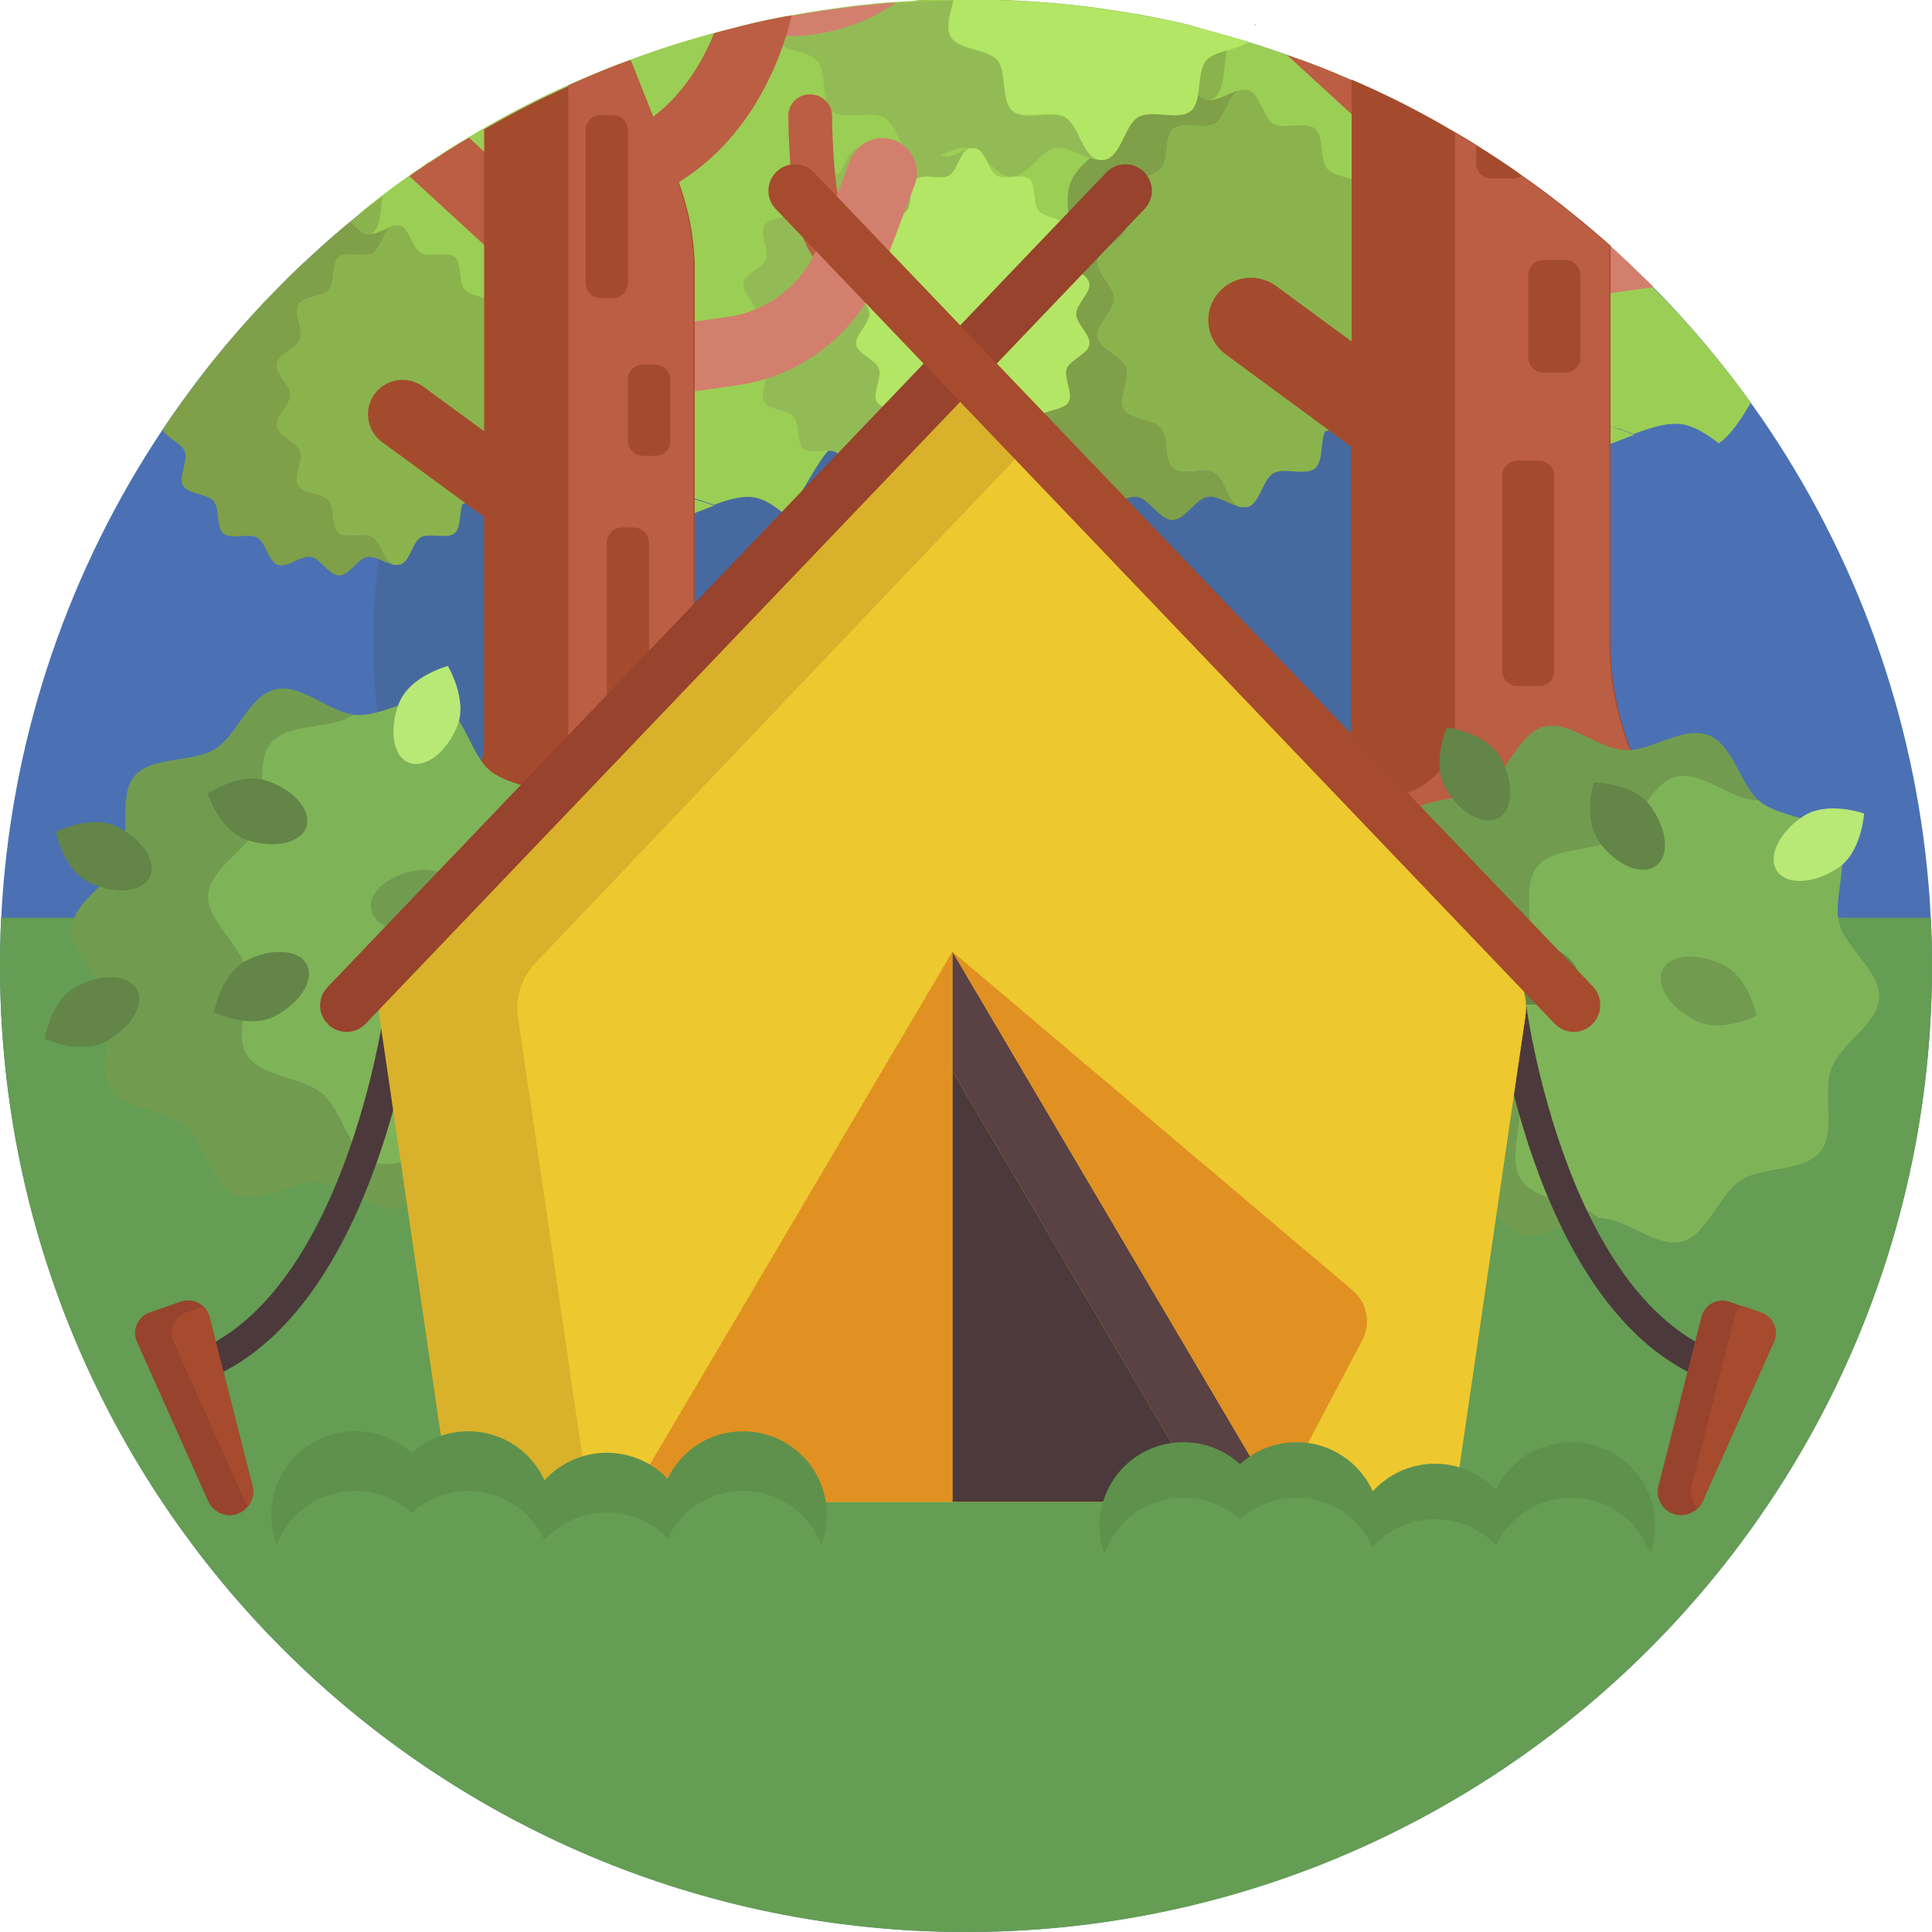 <?xml version="1.0" encoding="utf-8"?>
<!-- Generator: Adobe Illustrator 22.0.1, SVG Export Plug-In . SVG Version: 6.00 Build 0)  -->
<svg version="1.1" xmlns="http://www.w3.org/2000/svg" xmlns:xlink="http://www.w3.org/1999/xlink" x="0px" y="0px"
	 viewBox="0 0 512 512" style="enable-background:new 0 0 512 512;" xml:space="preserve">
<style type="text/css">
	.st0{fill:#4B71B4;}
	.st1{fill:#80B4E8;}
	.st2{fill:#594144;}
	.st3{fill:#B8E876;}
	.st4{fill:#E09122;}
	.st5{fill:#FBF355;}
	.st6{fill:#EEC82F;}
	.st7{fill:#CEA628;}
	.st8{fill:#9BC9EF;}
	.st9{fill:#9DD055;}
	.st10{fill:#5686C5;}
	.st11{fill:#3B5880;}
	.st12{fill:#C2E5FB;}
	.st13{fill:#446697;}
	.st14{fill:#D1F1A0;}
	.st15{fill:#ABD170;}
	.st16{fill:#9DBD6A;}
	.st17{fill:#649D53;}
	.st18{fill:#72B35D;}
	.st19{fill:#ABD68D;}
	.st20{fill:#7FB358;}
	.st21{fill:#920C50;}
	.st22{fill:#C60053;}
	.st23{fill:#530730;}
	.st24{fill:#600332;}
	.st25{fill:#D5AC2A;}
	.st26{fill:#EFD776;}
	.st27{fill:#A7C76D;}
	.st28{fill:#A43749;}
	.st29{fill:#DC4355;}
	.st30{fill:#E18696;}
	.st31{fill:#77A255;}
	.st32{fill:#628547;}
	.st33{fill:#6E994D;}
	.st34{fill:none;stroke:#54743C;stroke-width:8;stroke-linecap:round;stroke-miterlimit:10;}
	.st35{fill:#9BCF75;}
	.st36{fill:#CA8F80;}
	.st37{fill:#E6B8AB;}
	.st38{fill:#E2A18B;}
	.st39{fill:#8E3F2B;}
	.st40{fill:#D89988;}
	.st41{fill:#CFCFCF;}
	.st42{fill:#A64B2D;}
	.st43{fill:#FFFFFF;}
	.st44{fill:#CA801F;}
	.st45{fill:#719C50;}
	.st46{fill:#85B7E5;}
	.st47{fill:#4F7BA9;}
	.st48{fill:#674C50;}
	.st49{fill:#BAD7ED;}
	.st50{fill:#63494D;}
	.st51{fill:#503D3F;}
	.st52{fill:#638547;}
	.st53{fill:#56713E;}
	.st54{fill:#BB5135;}
	.st55{fill:#93C4EC;}
	.st56{fill:#CA8121;}
	.st57{fill:#FDFCFC;}
	.st58{fill:#A83A4F;}
	.st59{fill:#BD5E44;}
	.st60{fill:#688C4A;}
	.st61{fill:#7DA55A;}
	.st62{fill:#90BA51;}
	.st63{fill:none;}
	.st64{fill:#ABC287;}
	.st65{fill:#BDD993;}
	.st66{fill:none;stroke:#534046;stroke-width:15;stroke-linecap:round;stroke-linejoin:round;stroke-miterlimit:10;}
	.st67{fill:#413133;}
	.st68{fill:#34292B;}
	.st69{fill:#644B50;}
	.st70{fill:#CDACB7;}
	.st71{fill:#A83A4D;}
	.st72{fill:#413335;}
	.st73{fill:#DC6579;}
	.st74{fill:#4C393C;}
	.st75{fill:#527FAE;}
	.st76{fill:#92C2EA;}
	.st77{fill:#5B8C4A;}
	.st78{fill:#729C51;}
	.st79{fill:#AADB5E;}
	.st80{fill:#D66C53;}
	.st81{fill:#A65340;}
	.st82{fill:#B8594A;}
	.st83{fill:#79A754;}
	.st84{fill:#4E3B3E;}
	.st85{fill:#5E4649;}
	.st86{fill:#604A50;}
	.st87{fill:#685258;}
	.st88{fill:#765E66;}
	.st89{fill:#FCF69A;}
	.st90{fill:#D3CC84;}
	.st91{fill:#E6A572;}
	.st92{fill:#74A151;}
	.st93{fill:#6F994F;}
	.st94{fill:#CC6D7D;}
	.st95{fill:#AD6576;}
	.st96{fill:#95422D;}
	.st97{fill:#BE6850;}
	.st98{fill:#3B2F32;}
	.st99{fill:none;stroke:#46383B;stroke-width:15;stroke-linecap:round;stroke-miterlimit:10;}
	.st100{fill:none;stroke:#3B2F32;stroke-width:15;stroke-linecap:round;stroke-miterlimit:10;}
	.st101{fill:#D6CF77;}
	.st102{fill:#F5EF82;}
	.st103{fill:#4A383B;}
	.st104{fill:#CACACA;}
	.st105{fill:#48373A;}
	.st106{fill:#7AA8D2;}
	.st107{fill:#6E9150;}
	.st108{fill:#587441;}
	.st109{fill:#D76E51;}
	.st110{fill:#CCC475;}
	.st111{fill:#DDD57E;}
	.st112{fill:#F8F19C;}
	.st113{fill:#FBF58A;}
	.st114{fill:#C67F20;}
	.st115{fill:#AB6B1C;}
	.st116{fill:#C98020;}
	.st117{fill:#D99A41;}
	.st118{fill:#DBA35B;}
	.st119{fill:#9B5F1B;}
	.st120{fill:#97CF6D;}
	.st121{fill:#5380B1;}
	.st122{fill:#96D16A;}
	.st123{fill:#92BD50;}
	.st124{fill:#7EB058;}
	.st125{fill:#709A50;}
	.st126{fill:#5A8A4A;}
	.st127{fill:#D9D9D9;}
	.st128{fill:#75A3CD;}
	.st129{fill:#6E974F;}
	.st130{fill:#CA6D7D;}
	.st131{fill:#AB6576;}
	.st132{fill:#93422D;}
	.st133{fill:#A44B2D;}
	.st134{fill:#BC6850;}
	.st135{fill:#DFB52B;}
	.st136{fill:#4C3A3C;}
	.st137{fill:#473538;}
	.st138{fill:#382B2E;}
	.st139{fill:none;stroke:#FFFFFF;stroke-width:8;stroke-linecap:round;stroke-miterlimit:10;}
	.st140{fill:#90C0E8;}
	.st141{fill:none;stroke:#E09122;stroke-width:12;stroke-linecap:round;stroke-miterlimit:10;}
	.st142{fill:#DCAE2B;}
	.st143{fill:#F0D05A;}
	.st144{fill:#729E51;}
	.st145{fill:#E4BA36;}
	.st146{fill:#F8F283;}
	.st147{fill:#E4B6A9;}
	.st148{fill:#D78E30;}
	.st149{fill:#598A49;}
	.st150{fill:#B65339;}
	.st151{fill:#BA751F;}
	.st152{fill:#466A9F;}
	.st153{fill:#8BB34D;}
	.st154{fill:#9BCE54;}
	.st155{fill:#7F9F49;}
	.st156{fill:#D37F6D;}
	.st157{fill:#BB5E44;}
	.st158{fill:#93BB55;}
	.st159{fill:#B3E665;}
	.st160{fill:none;stroke:#4C393C;stroke-width:8;stroke-miterlimit:10;}
	.st161{fill:#97432D;}
	.st162{fill:#DAB12A;}
	.st163{fill:#5E914C;}
	.st164{fill:#5381B3;}
	.st165{fill:#6A8F4C;}
	.st166{fill:#628047;}
	.st167{fill:#E29D37;}
	.st168{fill:#6E555B;}
	.st169{fill:#91CA67;}
	.st170{fill:#476BA1;}
	.st171{fill:#6699D9;}
	.st172{fill:#503C3E;}
	.st173{fill:#413235;}
	.st174{fill:#CC916A;}
	.st175{fill:#BA8363;}
	.st176{fill:#D09571;}
	.st177{fill:#C98F68;}
	.st178{fill:#AA3B4D;}
	.st179{fill:#DA6075;}
	.st180{fill:#92452D;}
	.st181{fill:#A24B2D;}
	.st182{fill:#B76252;}
	.st183{fill:#87BD60;}
	.st184{fill:#78A7D2;}
	.st185{fill:#F9F38F;}
	.st186{fill:#E0D650;}
	.st187{fill:#AFE086;}
	.st188{fill:#9FD476;}
	.st189{fill:#9DD176;}
	.st190{fill:#8FC468;}
	.st191{fill:#7EAE58;}
	.st192{fill:#6F9850;}
	.st193{fill:#59884A;}
	.st194{fill:#638347;}
	.st195{fill:#B95135;}
	.st196{fill:#E5AB62;}
	.st197{fill:#733228;}
	.st198{fill:#803728;}
	.st199{fill:#6D974D;}
	.st200{fill:#99CD75;}
	.st201{fill:#93412C;}
	.st202{fill:#93C2EA;}
	.st203{fill:#CD926B;}
	.st204{fill:#E6AF8A;}
	.st205{fill:#E5DB4E;}
	.st206{fill:#FBF375;}
	.st207{fill:#779E54;}
	.st208{fill:#D3966D;}
	.st209{fill:#DA4355;}
	.st210{fill:#A83B4D;}
	.st211{fill:none;stroke:#594144;stroke-width:8;stroke-linecap:round;stroke-miterlimit:10;}
	.st212{fill:#E5A855;}
	.st213{fill:#EAC291;}
	.st214{fill:#96C252;}
	.st215{fill:#695055;}
	.st216{fill:#DC9C42;}
	.st217{fill:#8E5C1B;}
	.st218{fill:#F4EB6A;}
	.st219{fill:#CBC049;}
	.st220{fill:none;stroke:#B8E876;stroke-width:15;stroke-linecap:round;stroke-miterlimit:10;}
	.st221{fill:#A36A1C;}
	.st222{fill:#ECC94A;}
	.st223{fill:#91BEDA;}
	.st224{fill:#3D2F32;}
	.st225{fill:#A6394C;}
	.st226{fill:#33292B;}
	.st227{fill:#4F3D42;}
	.st228{fill:#638147;}
	.st229{fill:#CD8321;}
	.st230{fill:#D3CA4A;}
	.st231{fill:#E2A550;}
	.st232{fill:#B75135;}
	.st233{fill:#D4CD77;}
	.st234{fill:#F3EC80;}
	.st235{fill:#46383B;}
	.st236{fill:#82AA61;}
	.st237{fill:#8EBF69;}
	.st238{fill:#3C2E31;}
	.st239{fill:#C49F27;}
	.st240{fill:#D2BF7C;}
	.st241{fill:#F6E18D;}
	.st242{fill:#D6D6D6;}
	.st243{fill:#B5D7F2;}
	.st244{fill:#F1D467;}
	.st245{fill:#739FBD;}
	.st246{fill:#D0946C;}
	.st247{fill:#BE8767;}
	.st248{fill:#D0A829;}
	.st249{fill:#F6DF86;}
	.st250{fill:#EABA8D;}
	.st251{fill:#F0D1B8;}
	.st252{fill:#A5D0F1;}
	.st253{fill:#E3A13F;}
	.st254{fill:#F0FAFF;}
	.st255{fill:#B4D3E3;}
	.st256{fill:#80A5C3;}
	.st257{fill:#87AFD5;}
	.st258{fill:#B1D1E7;}
	.st259{fill:#AED66F;}
	.st260{fill:#91AA61;}
	.st261{fill:#A8384B;}
	.st262{fill:#CD8120;}
	.st263{fill:#E6AD56;}
	.st264{fill:none;stroke:#E6AD56;stroke-width:8;stroke-linecap:round;stroke-miterlimit:10;}
	.st265{fill:#9EBD68;}
	.st266{fill:#AAD16E;}
	.st267{fill:#86656B;}
	.st268{fill:#6D954D;}
	.st269{fill:#98CB75;}
	.st270{fill:#75A251;}
	.st271{fill:#91BD4F;}
	.st272{fill:none;stroke:#B8E078;stroke-width:8;stroke-linecap:round;stroke-miterlimit:10;}
	.st273{fill:none;stroke:#B8E078;stroke-width:8;stroke-linecap:round;stroke-linejoin:round;stroke-miterlimit:10;}
	.st274{fill:#8FBA4E;}
	.st275{fill:#B3E860;}
	.st276{fill:#E7A748;}
	.st277{fill:none;stroke:#B6E676;stroke-width:15;stroke-linecap:round;stroke-miterlimit:10;}
	.st278{fill:#639B53;}
	.st279{fill:#476B9F;}
	.st280{fill:#82B1DE;}
	.st281{fill:#A6533F;}
	.st282{fill:#C28A69;}
	.st283{fill:#64494E;}
	.st284{fill:#77565C;}
	.st285{fill:#4F3C40;}
	.st286{fill:#ECCCB1;}
	.st287{fill:#BF6F5C;}
	.st288{fill:none;stroke:#D4F1A7;stroke-width:10;stroke-linecap:round;stroke-miterlimit:10;}
	.st289{fill:none;stroke:#B8E876;stroke-width:10;stroke-linecap:round;stroke-miterlimit:10;}
	.st290{fill:#47688F;}
	.st291{fill:#3F5B78;}
	.st292{fill:#354E6C;}
	.st293{fill:#DAB12B;}
	.st294{fill:#C8A028;}
	.st295{fill:#F0D15C;}
	.st296{fill:#F8F28B;}
	.st297{fill:#F7F18D;}
	.st298{fill:#DED450;}
	.st299{fill:#F9F155;}
	.st300{fill:#A2CFF4;}
	.st301{fill:none;stroke:#594144;stroke-width:10;stroke-linecap:round;stroke-miterlimit:10;}
	.st302{fill:#F5F0AB;}
	.st303{fill:#496DA1;}
	.st304{fill:#5A85C7;}
	.st305{fill:#D7D7D7;}
	.st306{fill:#ADD3E6;}
	.st307{fill:#98B8C3;}
	.st308{fill:#CDCECF;}
	.st309{fill:#BF4F69;}
	.st310{fill:#A83448;}
	.st311{fill:#A4DAF7;}
	.st312{fill:#81A861;}
	.st313{fill:#82A549;}
	.st314{fill:#B6E676;}
	.st315{fill:#8CBD69;}
	.st316{fill:#ECC62F;}
	.st317{fill:#F4EA80;}
	.st318{fill:#D6AD2B;}
	.st319{fill:#6F9151;}
	.st320{fill:#46699C;}
	.st321{fill:#4A373A;}
	.st322{fill:#89B04C;}
	.st323{fill:#99CC53;}
	.st324{fill:#B1E465;}
	.st325{fill:#E19E3B;}
	.st326{fill:#C05970;}
	.st327{fill:#D95F74;}
	.st328{fill:#74A8DE;}
	.st329{fill:#C47C1E;}
	.st330{fill:#719A51;}
	.st331{fill:#A8D95E;}
	.st332{fill:#D46C53;}
	.st333{fill:#A45340;}
	.st334{fill:#B6594A;}
	.st335{fill:#79A554;}
	.st336{fill:#B6DAF7;}
	.st337{fill:#739F51;}
	.st338{fill:#DDB32B;}
	.st339{fill:#DE8F22;}
	.st340{fill:none;stroke:#46383B;stroke-width:8;stroke-linecap:round;stroke-miterlimit:10;}
	.st341{fill:none;stroke:#3B2F32;stroke-width:8;stroke-linecap:round;stroke-miterlimit:10;}
	.st342{fill:#C8C8C8;}
	.st343{fill:#7F9D49;}
	.st344{fill:#BA5E44;}
	.st345{fill:#92B955;}
	.st346{fill:#D17F6D;}
	.st347{fill:#5D8F4C;}
	.st348{fill:#B75334;}
	.st349{fill:#CA6D57;}
	.st350{fill:#A4574D;}
	.st351{fill:#7FB1E6;}
	.st352{fill:#77A3CD;}
	.st353{fill:#90BA4F;}
	.st354{fill:#5C8F4B;}
	.st355{fill:#ACDE5D;}
	.st356{fill:#6FAC5A;}
	.st357{fill:none;stroke:#9DD055;stroke-width:10;stroke-linecap:round;stroke-miterlimit:10;}
	.st358{fill:#AD5643;}
	.st359{fill:#B96052;}
	.st360{fill:#CB8D84;}
	.st361{fill:#CC6C56;}
	.st362{fill:#DE9A8E;}
	.st363{fill:#D37B6A;}
	.st364{fill:#A87758;}
	.st365{fill:#372A2C;}
	.st366{fill:#B8815C;}
	.st367{fill:#433335;}
	.st368{fill:#2C2325;}
	.st369{fill:#95402B;}
	.st370{fill:#A85441;}
	.st371{fill:#D2C74B;}
	.st372{fill:#B25945;}
	.st373{fill:none;stroke:#594144;stroke-width:15;stroke-linecap:round;stroke-miterlimit:10;}
	.st374{fill:none;stroke:#594144;stroke-width:12;stroke-linecap:round;stroke-miterlimit:10;}
	.st375{fill:#8F473B;}
	.st376{fill:#453538;}
	.st377{fill:#517DAB;}
	.st378{fill:#75A050;}
	.st379{fill:#A5384D;}
	.st380{fill:#CC6075;}
	.st381{fill:#F26B7F;}
	.st382{fill:#C67189;}
	.st383{fill:#B26980;}
	.st384{fill:#D87990;}
	.st385{fill:#F2869B;}
	.st386{fill:#EF8499;}
	.st387{fill:#649CD7;}
	.st388{fill:#639CDB;}
	.st389{fill:#C8ED8D;}
	.st390{fill:#A9DB83;}
	.st391{fill:#9BCF76;}
	.st392{fill:#7EAC58;}
	.st393{fill:#8CC463;}
	.st394{fill:#7FAC5B;}
	.st395{fill:#769C55;}
	.st396{fill:#6A894D;}
	.st397{fill:#769B56;}
	.st398{fill:#9BCC75;}
	.st399{fill:#AF5641;}
	.st400{fill:#F4D576;}
	.st401{fill:#76A055;}
	.st402{fill:#628347;}
	.st403{fill:#4F7B9F;}
	.st404{fill:#466D86;}
	.st405{fill:#4D789C;}
</style>
<g id="BULINE">
</g>
<g id="Icons">
	<g>
		<circle id="XMLID_1933_" class="st0" cx="256" cy="256" r="256"/>
		<g id="XMLID_823_">
			<circle id="XMLID_2293_" class="st152" cx="257.9" cy="169.9" r="159"/>
			<path id="XMLID_2338_" class="st17" d="M512,256c0,141.4-114.6,256-256,256S0,397.4,0,256c0-4.3,0.1-8.5,0.3-12.8h511.4
				C511.9,247.5,512,251.7,512,256z"/>
			<g id="XMLID_2256_">
				<path id="XMLID_2285_" class="st153" d="M410.5,117.6c-0.6,0.5-1.2,1-1.9,1.5c-1.2,1-2.4,2-3.6,3c-2.3,1.9-4.6,3.8-7,5.1
					c-2.2,1.3-4.5,2.1-6.9,2.1c-1.9,0-3.8-0.5-5.6-1.4c-7.9-3.8-15.2-14-23.1-15.3c-3.2-0.5-6.8,0.3-10.5,1.5
					c-0.3,0.1-0.6,0.2-0.9,0.3c-7.4,2.7-15.1,6.8-21.2,4.7c-9.6-3.3-13-20.4-21.7-25.1c-4-2.2-9.6-2.1-15.2-1.9
					c-1.5,0.1-3.1,0.1-4.6,0.2c-5.1,0.1-9.8-0.3-13.1-2.9c-0.8-0.7-1.6-1.4-2.2-2.3c-1-1.4-1.7-3-2.3-4.7c-1.1-3.2-1.8-6.9-2.5-10.5
					c-1-5.2-2.2-10.2-5.1-13.4c-0.8-0.9-1.8-1.7-2.8-2.4c-4.8-3.2-12.1-4.6-18-6.9c-0.1,0-0.2-0.1-0.2-0.1c-3.6-1.5-6.6-3.3-8.4-6.1
					c-0.2-0.3-0.3-0.5-0.5-0.8c-0.2-0.4-0.4-0.8-0.5-1.2c-0.5-1.3-0.7-2.7-0.8-4.1c-0.1-2,0-4.1,0.3-6.3c0.8-6,2.4-12.5,1.6-17.8
					c-0.2-1-0.4-2-0.8-2.9c-0.7-1.7-1.8-3.3-3.1-4.8c-1-1.1-2.2-2.2-3.4-3.3c3.6-0.4,7.2-0.8,10.9-1h0c1.7-0.1,3.4-0.2,5.2-0.3
					c3.3-0.2,6.6-0.3,9.9-0.3h0c1.2,0,2.3,0,3.4,0c10.2,0,20.2,0.6,30,1.7c2.1,0.2,4.1,0.5,6.2,0.8c3.4,0.5,6.7,1,10.1,1.6h0
					c4.3,0.8,8.6,1.7,12.9,2.7c0.7,0.9,1.2,1.9,1.6,2.9c1.4,3.6,1,7.9,0.4,12.5c-0.1,0.7-0.2,1.5-0.3,2.2c-0.2,1-0.3,2-0.5,3
					c-0.1,0.5-0.2,1-0.2,1.5c-0.2,1.4-0.4,2.9-0.5,4.3c-0.2,3.6,0,7,1.7,9.7c5.2,8.5,22.7,8,29.4,15.5c6.4,7.2,4.4,23.4,11.2,30.2
					c0.3,0.3,0.6,0.5,0.9,0.8c2.1,1.7,4.8,2.4,7.8,2.7c5.9,0.6,13-0.5,18.9,0.1c2.3,0.2,4.4,0.8,6.2,1.7c6.4,3.4,9.9,13.4,15.1,19.9
					l0,0C408,115.4,409.2,116.6,410.5,117.6z"/>
				<path id="XMLID_2290_" class="st154" d="M420,112.6c-3.2,0.5-6.3,2.5-9.4,5c0.9,0.7,1.9,1.2,3,1.6c5.6,1.9,12.7-1.4,19.5-4
					C428.5,113.4,424,111.9,420,112.6z"/>
				<path id="XMLID_2230_" class="st154" d="M332.7,6.7l-0.2-0.2c0,0,0.1,0,0.2-0.1C332.7,6.5,332.7,6.6,332.7,6.7z"/>
				<path id="XMLID_2131_" class="st154" d="M464,106.7c-2.5,4.2-5.1,8.4-8.5,10.8c-3.1-2.4-6.2-4.4-9.4-5c-4-0.7-8.5,0.8-13.1,2.5
					c-1-0.3-1.9-0.7-2.8-1c-0.2,0-0.3-0.1-0.5-0.2c-0.3-0.1-0.6-0.2-1-0.3c0,0-0.1,0-0.1,0c0,0,0,0,0,0c0,0,0,0-0.1,0
					c-0.3-0.1-0.6-0.2-0.9-0.2c-0.3-0.1-0.7-0.2-1-0.2c-0.1,0-0.1,0-0.2,0c-0.3-0.1-0.5-0.1-0.8-0.2c-0.3-0.1-0.6-0.1-0.9-0.2
					c-0.2,0-0.3,0-0.5-0.1c-0.2,0-0.4,0-0.5-0.1c0,0,0,0-0.1,0c-0.2,0-0.5-0.1-0.8-0.1h0c-0.1,0-0.2,0-0.3,0c-0.9,0-1.8,0-2.6,0.2
					c-3.2,0.5-6.3,2.5-9.4,5c-1.4-1-2.6-2.2-3.7-3.7l0,0c-5.2-6.4-8.7-16.4-15.1-19.9c-1.8-1-3.9-1.5-6.2-1.7
					c-5.9-0.7-13,0.5-18.9-0.1c-3-0.3-5.7-1.1-7.8-2.7c-0.3-0.2-0.6-0.5-0.9-0.8c-6.8-6.8-4.8-23-11.2-30.2
					c-6.7-7.5-24.1-7-29.4-15.5c-1.7-2.7-2-6.1-1.7-9.7c0.1-1.4,0.3-2.8,0.5-4.3c0.1-0.5,0.1-1,0.2-1.5c0.2-1,0.3-2,0.5-3
					c0.1-0.7,0.2-1.5,0.3-2.2c0.7-4.6,1-9-0.4-12.5c-0.4-1-0.9-2-1.6-2.9c3.8,0.9,7.6,1.9,11.4,3c1.5,0.4,2.9,0.8,4.4,1.3
					c3.5,1,6.9,2.2,10.3,3.4h0c5.7,2,11.3,4.2,16.8,6.6c7.7,3.3,15.2,7,22.5,11.1c1.7,1,3.5,2,5.2,3c1.9,1.1,3.8,2.2,5.6,3.4
					c4.1,2.6,8.2,5.2,12.1,8.1c4.5,3.1,8.8,6.4,13,9.8c3.5,2.8,6.9,5.7,10.2,8.6c4,3.6,7.9,7.2,11.6,11.1
					C447.5,85.6,456.2,95.9,464,106.7z"/>
				<path id="XMLID_2288_" class="st153" d="M292.7,42.2c-0.2,0-0.5,0-0.7,0C292.2,42.1,292.4,42.2,292.7,42.2z"/>
				<path id="XMLID_2286_" class="st153" d="M293.5,42.1c0,0-0.1,0-0.1,0C293.4,42.1,293.4,42.1,293.5,42.1z"/>
				<path id="XMLID_2130_" class="st155" d="M291.8,42.1c-0.8-0.1-1.6-0.3-2.4-0.6c-0.1,0-0.2-0.1-0.4-0.1
					c-3.8-1.4-8.1-4.1-11.4-3.5c-2.3,0.4-4.6,2.6-6.8,4.8c-1.5,1.4-3,2.9-4.5,3.8c-0.3,0.2-0.5,0.3-0.8,0.4
					c-0.2,0.1-0.3,0.1-0.5,0.2c-0.2,0.1-0.4,0.1-0.6,0.2c-0.4,0.1-0.8,0.1-1.1,0.1c-3,0-5.7-2.9-8.4-5.5c-0.4-0.4-0.9-0.8-1.3-1.2
					c-0.4-0.3-0.8-0.7-1.1-0.9c-1.2-0.9-2.4-1.6-3.6-1.8c-0.9-0.2-1.9-0.1-3,0.2c-1.6,0.4-3.2,1.1-4.9,1.8c-0.2,0.1-0.5,0.2-0.7,0.3
					c-2.4,1.1-4.8,2.1-6.9,1.9c-0.4,0-0.8-0.1-1.2-0.3c-1.2-0.4-2.1-1.3-3-2.5c-0.2-0.3-0.5-0.7-0.7-1c-1.5-2.4-2.6-5.5-4.1-7.8
					c-0.7-1.1-1.5-2-2.5-2.5c-0.7-0.4-1.5-0.6-2.4-0.8c-0.1,0-0.2,0-0.4-0.1c-2.7-0.3-6.1,0.2-9.1,0.2c-2.1,0-4-0.3-5.3-1.4
					c-0.8-0.7-1.4-1.7-1.8-2.9c-0.2-0.7-0.4-1.5-0.5-2.2c-0.7-4-0.5-8.8-2.6-11.3c-0.9-1.1-2.3-1.8-3.9-2.4c0.3-0.1,0.5-0.1,0.8-0.2
					c2.3-0.6,4.6-1.1,6.9-1.6c2.1-0.4,4.3-0.9,6.4-1.2c5.5-1,11.1-1.8,16.7-2.5c3.6-0.4,7.2-0.8,10.9-1h0c1.7-0.1,3.4-0.2,5.2-0.3
					c0.1,0.5,0.3,1,0.5,1.5c1.4,2.3,4.7,3.3,8.1,4.2c2.9,0.8,5.8,1.7,7.3,3.5c0.3,0.4,0.6,0.8,0.8,1.3c0.4,0.9,0.7,1.9,0.9,3
					c0.8,4.3,0.5,9.8,3.2,12.2c0.9,0.8,2,1.1,3.3,1.3c4.3,0.6,10.4-1.2,13.8,0.7c1.5,0.9,2.6,2.6,3.7,4.6c1.7,3.2,3,6.9,5.4,8.6
					c0.4,0.3,0.8,0.5,1.2,0.7C291.2,42,291.5,42.1,291.8,42.1z"/>
				<path id="XMLID_2283_" class="st153" d="M293.4,42.1c-0.2,0-0.5,0-0.7,0C292.9,42.2,293.1,42.1,293.4,42.1z"/>
				<path id="XMLID_2282_" class="st153" d="M291.9,42.1c0,0-0.1,0-0.1,0C291.9,42.1,291.9,42.1,291.9,42.1z"/>
				<path id="XMLID_2056_" class="st153" d="M326.5,9.8c-0.7,1-1.1,2.2-1.4,3.6c-0.8,3.7-0.5,8.5-2.2,11.3c-0.3,0.5-0.7,1-1.1,1.3
					c-0.2,0.2-0.4,0.3-0.7,0.4c0,0,0,0,0,0c-1.1,0.7-2.6,0.9-4.2,0.9c-0.2,0-0.4,0-0.6,0c-4,0-8.8-1-11.7,0.6
					c-1.1,0.6-2,1.7-2.8,2.9c-2.4,3.8-3.9,9.6-7.5,10.9c-0.1,0-0.2,0.1-0.3,0.1c-0.2,0.1-0.4,0.1-0.6,0.1c0,0-0.1,0-0.1,0
					c-0.2,0-0.5,0-0.7,0c-0.2,0-0.5,0-0.7,0c0,0-0.1,0-0.1,0c-0.3,0-0.6-0.1-0.9-0.2c-0.4-0.2-0.8-0.4-1.2-0.7
					c-2.4-1.7-3.8-5.4-5.4-8.6c-1-2-2.2-3.7-3.7-4.6c-3.4-2-9.4-0.2-13.8-0.7c-1.3-0.2-2.4-0.5-3.3-1.3c-2.8-2.3-2.4-7.8-3.2-12.2
					c-0.2-1.1-0.5-2.1-0.9-3c-0.2-0.5-0.5-1-0.8-1.3c-1.5-1.8-4.4-2.7-7.3-3.5c-3.3-1-6.7-1.9-8.1-4.2c-0.3-0.5-0.4-1-0.5-1.5
					c3.3-0.2,6.6-0.3,9.9-0.3h0c1.2,0,2.3,0,3.4,0c10.2,0,20.2,0.6,30,1.7c2.1,0.2,4.1,0.5,6.2,0.8c3.4,0.5,6.7,1,10.1,1.6h0
					c4.3,0.8,8.6,1.7,12.9,2.7C319,7.8,322.8,8.8,326.5,9.8z"/>
				<path id="XMLID_2278_" class="st155" d="M322,125.4c-2.8-1.6-8.5,0.8-11-1.3c-2.5-2.1-1.1-8.1-3.2-10.6c-2.1-2.5-8.3-2.2-9.9-5
					c-1.6-2.8,1.8-8,0.6-11.1c-1.1-3-7-4.8-7.6-8.1c-0.6-3.2,4.4-6.9,4.4-10.2c0-3.3-4.9-7-4.4-10.2c0.6-3.3,6.5-5.1,7.6-8.1
					c1.1-3.1-2.3-8.3-0.6-11.1c1.6-2.8,7.8-2.5,9.9-5c2.1-2.5,0.7-8.5,3.2-10.6c2.5-2.1,8.2,0.3,11-1.3c2.8-1.6,3.5-7.8,6.6-8.9
					c0.2-0.1,0.4-0.1,0.6-0.1c-2.9,0.3-6.5,3.2-9.2,2.7c-3.2-0.6-6-6.1-9.3-6.1c-3.3,0-6.1,5.5-9.3,6.1c-3.3,0.6-7.8-3.7-10.8-2.6
					c-3.1,1.1-3.8,7.3-6.6,8.9c-2.8,1.6-8.5-0.8-11,1.3c-2.5,2.1-1.1,8.1-3.2,10.6c-2.1,2.5-8.3,2.2-9.9,5c-1.6,2.8,1.8,8,0.6,11.1
					c-1.1,3-7,4.8-7.6,8.1c-0.6,3.2,4.4,6.9,4.4,10.2c0,3.3-4.9,7-4.4,10.2c0.6,3.3,6.5,5.1,7.6,8.1c1.1,3.1-2.3,8.3-0.6,11.1
					c1.6,2.8,7.8,2.5,9.9,5c2.1,2.5,0.7,8.5,3.2,10.6c2.5,2.1,8.2-0.3,11,1.3c2.8,1.6,3.5,7.8,6.6,8.9c3,1.1,7.5-3.1,10.8-2.6
					c3.2,0.6,6,6.1,9.3,6.1c3.3,0,6.1-5.5,9.3-6.1c2.7-0.5,6.3,2.4,9.2,2.7c-0.2,0-0.4-0.1-0.6-0.1C325.6,133.1,324.8,127,322,125.4
					z"/>
				<path id="XMLID_2277_" class="st153" d="M337.5,125.4c2.8-1.6,8.5,0.8,11-1.3c2.5-2.1,1.1-8.1,3.2-10.6c2.1-2.5,8.3-2.2,9.9-5
					c1.6-2.8-1.8-8-0.6-11.1c1.1-3,7-4.8,7.6-8.1c0.6-3.2-4.4-6.9-4.4-10.2c0-3.3,4.9-7,4.4-10.2c-0.6-3.3-6.5-5.1-7.6-8.1
					c-1.1-3.1,2.3-8.3,0.6-11.1c-1.6-2.8-7.8-2.5-9.9-5c-2.1-2.5-0.7-8.5-3.2-10.6c-2.5-2.1-8.2,0.3-11-1.3
					c-2.8-1.6-3.5-7.8-6.6-8.9c-0.2-0.1-0.4-0.1-0.6-0.1c0,0-0.1,0-0.1,0c-0.1,0-0.3,0-0.5,0c-0.2,0-0.3,0-0.5,0c0,0,0,0-0.1,0
					c-0.2,0-0.4,0.1-0.6,0.1c-3.1,1.1-3.8,7.3-6.6,8.9c-2.8,1.6-8.5-0.8-11,1.3c-2.5,2.1-1.1,8.1-3.2,10.6c-2.1,2.5-8.3,2.2-9.9,5
					c-1.6,2.8,1.8,8,0.6,11.1c-1.1,3-7,4.8-7.6,8.1c-0.6,3.2,4.4,6.9,4.4,10.2c0,3.3-4.9,7-4.4,10.2c0.6,3.3,6.5,5.1,7.6,8.1
					c1.1,3.1-2.3,8.3-0.6,11.1c1.6,2.8,7.8,2.5,9.9,5c2.1,2.5,0.7,8.5,3.2,10.6c2.5,2.1,8.2-0.3,11,1.3c2.8,1.6,3.5,7.8,6.6,8.9
					c0.2,0.1,0.4,0.1,0.6,0.1c0,0,0.1,0,0.1,0c0.1,0,0.3,0,0.5,0c0.2,0,0.3,0,0.5,0c0,0,0,0,0.1,0c0.2,0,0.4-0.1,0.6-0.1
					C333.9,133.1,334.7,127,337.5,125.4z"/>
				<g id="XMLID_2257_">
					<g id="XMLID_2269_">
						<path id="XMLID_1923_" class="st156" d="M438.2,76.1l-11.6,1.6l-7.7,1.1l-1,0.1c-0.5,0.1-1.1,0.1-1.6,0.1
							c-5,0-9.4-3.3-10.8-8.1c-0.2-0.5-0.3-1.1-0.3-1.6c-0.9-6.2,3.4-11.8,9.6-12.7l1.6-0.2c3.5,2.8,6.9,5.7,10.2,8.6
							C430.5,68.6,434.4,72.3,438.2,76.1z"/>
					</g>
					<g id="XMLID_2267_">
						<path id="XMLID_2070_" class="st133" d="M302.3,4.2l-7,2.4C294.5,6.8,293.7,7,293,7h-0.1c-3,0-5.8-1.9-6.8-4.8
							c0-0.1-0.1-0.3-0.1-0.4c2.1,0.2,4.1,0.5,6.2,0.8C295.6,3,298.9,3.6,302.3,4.2z"/>
					</g>
					<path id="XMLID_1922_" class="st157" d="M332.7,6.7l-0.2-0.2c0,0,0.1,0,0.2-0.1C332.7,6.5,332.7,6.6,332.7,6.7z"/>
					<path id="XMLID_2063_" class="st157" d="M357.9,21.1c7.7,3.3,15.2,7,22.5,11.1l-9.2,10L357.9,30l-16.8-15.4
						C346.9,16.5,352.5,18.7,357.9,21.1z"/>
					<path id="XMLID_2243_" class="st133" d="M460.3,243.2H294.5l12.4-13.8c4.3-4.8,9.3-8.8,14.8-11.9c5.5-3.1,11.6-5.3,17.9-6.4
						c4.3,0,8.2-1.4,11.3-3.9c0.6-0.5,1.2-1,1.7-1.5c3-3,4.9-6.9,5.3-11.4v0c0.1-0.5,0.1-1.1,0.1-1.6v-74.3l-5.9-4.4l-0.5-0.4
						l-26.8-19.7c-5-3.7-6.1-10.7-2.4-15.7c3.7-5,10.7-6.1,15.8-2.4l20,14.7V21.1c7.7,3.3,15.2,7,22.5,11.1c1.7,1,3.5,2,5.2,3
						c1.9,1.1,3.8,2.2,5.6,3.4c4.1,2.6,8.2,5.2,12.1,8.1c4.5,3.1,8.8,6.4,13,9.8c3.5,2.8,6.9,5.7,10.2,8.6v105
						c0,9.9,1.9,19.6,5.4,28.7c1.6,4.1,3.6,8.1,5.9,11.9c0.9,1.5,1.9,3,2.9,4.4L460.3,243.2z"/>
					<path id="XMLID_2126_" class="st157" d="M460.3,243.2H322.1l12.4-13.8c4.3-4.8,9.3-8.8,14.8-11.9c2.5-1.4,5.2-2.6,7.9-3.7
						c0.8-0.3,1.6-0.6,2.4-0.8c2.5-0.8,5-1.5,7.6-2c2,0,4-0.3,5.8-0.9c3.4-1.1,6.4-3.3,8.6-6c2.4-3,3.9-6.8,4-11c0-0.1,0-0.3,0-0.4
						V35.2c1.9,1.1,3.8,2.2,5.6,3.4c4.1,2.6,8.2,5.2,12.1,8.1c4.5,3.1,8.8,6.4,13,9.8c3.5,2.8,6.9,5.7,10.2,8.6v105
						c0,9.9,1.9,19.6,5.4,28.7c1.6,4.1,3.6,8.1,5.9,11.9c0.9,1.5,1.9,3,2.9,4.4L460.3,243.2z"/>
					<path id="XMLID_865_" class="st133" d="M403.3,46.6c-0.7,0.5-1.5,0.7-2.3,0.7h-5.8c-2.2,0-4-1.8-4-4v-4.8
						C395.3,41.1,399.4,43.8,403.3,46.6z"/>
					<path id="XMLID_2259_" class="st133" d="M414.8,98.7H409c-2.2,0-4-1.8-4-4V72.9c0-2.2,1.8-4,4-4h5.8c2.2,0,4,1.8,4,4v21.8
						C418.9,96.9,417.1,98.7,414.8,98.7z"/>
					<path id="XMLID_2258_" class="st133" d="M407.9,181.8h-5.8c-2.2,0-4-1.8-4-4v-51.7c0-2.2,1.8-4,4-4h5.8c2.2,0,4,1.8,4,4v51.7
						C411.9,180,410.1,181.8,407.9,181.8z"/>
				</g>
			</g>
			<g id="XMLID_2220_">
				<path id="XMLID_1957_" class="st153" d="M170.9,136.1c-1.5,1.2-2.9,2.4-4.4,3.7c-1.9,1.6-3.8,3.1-5.7,4.1
					c-1.8,1-3.7,1.7-5.6,1.7c-1.6,0-3.1-0.4-4.6-1.2c-6.4-3.1-12.4-11.3-18.8-12.4c-2.6-0.4-5.5,0.2-8.5,1.3
					c-0.2,0.1-0.5,0.2-0.7,0.3c-6,2.2-12.3,5.5-17.2,3.8c-1-0.3-1.9-0.9-2.8-1.5c-5.8-4.5-8.7-15.5-14.9-18.9
					c-3.3-1.8-7.8-1.7-12.4-1.5c-5.4,0.2-10.9,0.5-14.4-2.2c-4-3.1-4.7-9.7-6-15.7c6.3-8,13.1-15.6,20.2-22.7
					c1.8-1.8,3.6-3.6,5.5-5.3c0,0,0,0,0,0c2.5-2.3,5-4.6,7.6-6.9c1.5-1.3,3-2.6,4.6-3.9c0.8-0.6,1.6-1.3,2.3-1.9
					c-0.1,1.2-0.3,2.4-0.5,3.6c-0.1,0.8-0.3,1.6-0.4,2.4c-0.2,1.6-0.5,3.2-0.6,4.7c-0.2,3,0,5.7,1.4,7.9c4.3,6.9,18.5,6.5,23.9,12.6
					c0.5,0.6,1,1.2,1.4,2c3.6,6.4,2.7,17.6,7.7,22.6c0.2,0.2,0.5,0.4,0.7,0.6c1.7,1.3,3.9,1.9,6.3,2.2h0c4.8,0.5,10.6-0.4,15.4,0.1
					c1.8,0.2,3.5,0.6,5,1.4C161.9,120.3,164.8,131.7,170.9,136.1z"/>
				<path id="XMLID_2254_" class="st154" d="M178.6,132c-2.6,0.4-5.1,2.1-7.7,4c0.8,0.5,1.5,1,2.4,1.3c4.6,1.6,10.3-1.2,15.9-3.3
					C185.5,132.6,181.8,131.5,178.6,132z"/>
				<path id="XMLID_2371_" class="st154" d="M301.6,26.4c0,0.6,0,1.2-0.1,1.7c-1,5.2-6.9,9-11.8,13.1c-0.1,0.1-0.2,0.2-0.3,0.3
					c0,0-0.1,0.1-0.1,0.1c-0.1,0.1-0.2,0.2-0.4,0.3c-2.3,2-4.3,4.1-5.2,6.5c-0.9,2.3-0.9,5-0.6,7.9c0.5,4.8,1.9,10.1,1.5,14.5
					c-0.1,1.7-0.6,3.3-1.4,4.6c-2.3,3.7-7.4,5.3-12.5,6.9c-4.4,1.4-8.9,2.8-11.4,5.7c-0.5,0.6-1,1.2-1.3,1.9c-0.6,1-1.1,2.2-1.4,3.4
					c-1.2,3.8-1.7,8.4-2.9,12.3c-0.1,0.2-0.1,0.5-0.2,0.7c-0.2,0.6-0.4,1.2-0.6,1.7c-0.8,2-1.8,3.8-3.4,5c-0.8,0.7-1.8,1.1-2.8,1.5
					h0c-1.5,0.5-3.1,0.7-4.9,0.8c-1.2,0.1-2.3,0.1-3.5,0c-4.1-0.1-8.3-0.5-11.9,0.2c-1.3,0.2-2.5,0.6-3.6,1.2
					c-1.1,0.6-2.1,1.5-3.1,2.5c-2.6,2.8-4.6,6.9-6.9,10.5c-1.6,2.5-3.2,4.7-5.3,6.2c-0.1-0.1-0.2-0.2-0.4-0.3
					c-2.4-1.9-4.8-3.4-7.3-3.8c-3.2-0.5-6.9,0.6-10.6,2c-0.4-0.2-0.8-0.3-1.1-0.4c-0.2-0.1-0.4-0.1-0.6-0.2
					c-0.2-0.1-0.4-0.1-0.6-0.2c-0.2-0.1-0.4-0.1-0.6-0.2l-0.6-0.2c-0.4-0.1-0.8-0.2-1.1-0.3c-0.2-0.1-0.5-0.1-0.7-0.2
					c-0.1,0-0.1,0-0.1,0c0,0,0,0,0,0c-0.2,0-0.3-0.1-0.5-0.1c0,0-0.1,0-0.1,0c-0.1,0-0.2-0.1-0.3-0.1c-0.2,0-0.4-0.1-0.6-0.1
					c-0.1,0-0.2,0-0.4,0c-0.2,0-0.4-0.1-0.7-0.1h-0.1c-0.2,0-0.5,0-0.7,0h-0.1c0,0,0,0,0,0c-0.6,0-1.2,0-1.7,0.1
					c-2.6,0.4-5.2,2.1-7.7,4c-6-4.3-9-15.7-15.3-19.2c-1.5-0.8-3.2-1.2-5-1.4c-4.8-0.5-10.6,0.4-15.4-0.1h0
					c-2.5-0.3-4.6-0.9-6.3-2.2c-0.2-0.2-0.5-0.4-0.7-0.6c-5-5-4.2-16.1-7.7-22.6c-0.4-0.7-0.9-1.4-1.4-2
					c-5.4-6.1-19.6-5.7-23.9-12.6c-1.4-2.2-1.6-4.9-1.4-7.9c0.1-1.5,0.3-3.1,0.6-4.7c0.1-0.8,0.2-1.6,0.4-2.4
					c0.2-1.2,0.4-2.4,0.5-3.6c2-1.6,4.1-3.2,6.1-4.8c2.3-1.8,4.7-3.5,7.1-5.2c1.1-0.8,2.1-1.5,3.2-2.2c0,0,0,0,0,0
					c1.1-0.8,2.3-1.6,3.5-2.3l0,0c3-2,6-3.9,9.1-5.7c1.3-0.8,2.6-1.5,3.9-2.3c7.3-4.2,14.8-8.1,22.5-11.5c5.4-2.4,10.8-4.7,16.4-6.7
					v0c7.3-2.7,14.7-5.1,22.3-7.1h0c2.1-0.6,4.3-1.1,6.5-1.7c0,0,0,0,0,0c0.3-0.1,0.5-0.1,0.8-0.2c2.3-0.6,4.6-1.1,6.9-1.6
					c2.1-0.4,4.3-0.9,6.4-1.2c5.5-1,11.1-1.8,16.7-2.5c3.6-0.4,7.2-0.8,10.9-1h0c1.7-0.1,3.4-0.2,5.2-0.3c3.3-0.2,6.6-0.3,9.9-0.3h0
					c1.2,0,2.3,0,3.4,0c10.2,0,20.2,0.6,30,1.7c2.1,0.2,4.1,0.5,6.2,0.8c0,0.1,0,0.2,0,0.3c0,1.4,0.3,2.8,0.8,4.2
					c1,2.9,2.8,5.9,4.5,8.9C299.6,19.5,301.6,23.1,301.6,26.4z"/>
				<path id="XMLID_2250_" class="st153" d="M75.8,74.7C75.7,74.7,75.7,74.8,75.8,74.7C75.7,74.8,75.7,74.8,75.8,74.7z"/>
				<path id="XMLID_2051_" class="st153" d="M75.2,74.8c1.8-1.8,3.6-3.6,5.5-5.3c-1.1,2.3-2.3,4.4-4.2,5.1c-0.2,0.1-0.5,0.1-0.7,0.2
					h-0.1C75.5,74.8,75.3,74.8,75.2,74.8z"/>
				<path id="XMLID_2052_" class="st153" d="M101.4,52c-0.6,3.5-0.4,7.9-2.6,9.7c-0.2,0.1-0.3,0.3-0.5,0.4c-1,0.6-2.4,0.8-3.9,0.8
					c-2,0-4.1-0.3-6-0.2c1.5-1.3,3-2.6,4.6-3.9c0.8-0.6,1.6-1.3,2.3-1.9C97.2,55.1,99.3,53.5,101.4,52z"/>
				<path id="XMLID_1911_" class="st153" d="M115.2,42.2c-0.7,1.1-2,1.8-3.5,2.3C112.8,43.7,114,42.9,115.2,42.2z"/>
				<path id="XMLID_1947_" class="st155" d="M104.8,149.8c-1.4-0.2-2.9-1-4.4-1.6c-1.1-0.4-2.1-0.7-3-0.6c-2.6,0.4-4.8,4.9-7.5,4.9
					c-2.7,0-5-4.5-7.5-4.9c-2.6-0.5-6.3,3-8.8,2.1c-2.5-0.9-3.1-5.9-5.4-7.2c-2.3-1.3-6.9,0.6-9-1.1c-2-1.7-0.9-6.6-2.6-8.6
					c-1.7-2-6.7-1.8-8.1-4.1c-1.3-2.3,1.4-6.5,0.5-9c-0.8-2.2-4.8-3.6-5.9-5.8c3.7-5.6,7.7-11,11.8-16.3c6.3-8,13.1-15.6,20.2-22.7
					c1.8-1.8,3.6-3.6,5.5-5.3c0,0,0,0,0,0c2.5-2.3,5-4.6,7.6-6.9c1.5-1.3,3-2.6,4.6-3.9c0.6,0.6,1.2,1.2,1.8,1.7
					c0.9,0.8,1.7,1.5,2.7,1.6c0.3,0,0.6,0.1,0.9,0c2-0.2,4.4-1.8,6.4-2.2c-0.1,0-0.2,0-0.2,0.1c-2.5,0.9-3.1,5.9-5.4,7.2
					c-0.3,0.2-0.7,0.3-1.1,0.4c-0.1,0-0.2,0-0.3,0.1c-0.3,0-0.7,0-1,0c-0.4,0-0.9,0-1.3,0c-0.5,0-0.9-0.1-1.4-0.1
					c-1.5-0.1-2.9,0-3.8,0.7c-2,1.7-0.9,6.6-2.6,8.6c-1.7,2-6.7,1.8-8.1,4c-1.3,2.3,1.4,6.5,0.5,9c-0.9,2.5-5.7,3.9-6.2,6.6
					c-0.5,2.6,3.6,5.6,3.6,8.3c0,2.7-4,5.7-3.6,8.3c0,0.2,0.1,0.3,0.1,0.5c0,0.1,0.1,0.2,0.1,0.2c0.1,0.1,0.2,0.3,0.2,0.4
					c0,0,0,0,0,0c0.1,0.1,0.2,0.2,0.3,0.4c0.2,0.3,0.5,0.6,0.8,0.8c0.6,0.5,1.2,0.9,1.8,1.4c0.1,0,0.2,0.1,0.2,0.2
					c0.4,0.3,0.8,0.6,1.1,0.8c0.1,0.1,0.3,0.2,0.4,0.3c0.5,0.5,0.9,1,1.1,1.5c0.9,2.5-1.8,6.7-0.5,9c1.3,2.3,6.4,2,8.1,4.1
					c1.7,2,0.6,6.9,2.6,8.6c2,1.7,6.7-0.3,9,1.1c0.1,0.1,0.2,0.1,0.3,0.2s0.2,0.2,0.3,0.2c0.1,0.1,0.1,0.1,0.2,0.2
					c0.3,0.3,0.5,0.6,0.7,1c0.1,0.1,0.1,0.2,0.2,0.4c0,0.1,0.1,0.2,0.1,0.2c0,0,0,0,0,0.1s0,0,0,0.1v0c0.3,0.5,0.5,1.1,0.8,1.6
					c0.1,0.2,0.2,0.4,0.3,0.6c0,0,0,0.1,0,0.1c0.1,0.2,0.2,0.3,0.2,0.5c0.5,1,1.2,1.8,2,2.1C104.5,149.7,104.7,149.7,104.8,149.8z"
					/>
				<path id="XMLID_2241_" class="st153" d="M111.5,142.4c2.3-1.3,6.9,0.6,9-1.1c2-1.7,0.9-6.6,2.6-8.6c1.7-2,6.7-1.7,8.1-4.1
					c1.3-2.3-1.4-6.5-0.5-9c0.9-2.5,5.7-3.9,6.2-6.6c0.5-2.6-3.6-5.6-3.6-8.3c0-2.7,4-5.7,3.6-8.3c-0.5-2.6-5.3-4.1-6.2-6.6
					c-0.9-2.5,1.8-6.7,0.5-9c-1.3-2.3-6.4-2-8.1-4.1c-1.7-2-0.6-6.9-2.6-8.6c-2-1.7-6.7,0.3-9-1.1c-2.3-1.3-2.9-6.3-5.4-7.2
					c-0.2-0.1-0.3-0.1-0.5-0.1c0,0,0,0-0.1,0c-0.1,0-0.2,0-0.4,0c-0.1,0-0.3,0-0.4,0c0,0,0,0-0.1,0c-0.2,0-0.3,0.1-0.5,0.1
					c-2.5,0.9-3.1,5.9-5.4,7.2c-2.3,1.3-6.9-0.6-9,1.1c-2,1.7-0.9,6.6-2.6,8.6c-1.7,2-6.7,1.7-8.1,4.1c-1.3,2.3,1.4,6.5,0.5,9
					c-0.9,2.5-5.7,3.9-6.2,6.6c-0.5,2.6,3.6,5.6,3.6,8.3c0,2.7-4,5.7-3.6,8.3c0.5,2.6,5.3,4.1,6.2,6.6c0.9,2.5-1.8,6.7-0.5,9
					c1.3,2.3,6.4,2,8.1,4.1c1.7,2,0.6,6.9,2.6,8.6c2,1.7,6.7-0.3,9,1.1c2.3,1.3,2.9,6.3,5.4,7.2c0.2,0.1,0.3,0.1,0.5,0.1
					c0,0,0,0,0.1,0c0.1,0,0.2,0,0.4,0c0.1,0,0.3,0,0.4,0c0,0,0,0,0.1,0c0.2,0,0.3-0.1,0.5-0.1C108.7,148.7,109.3,143.7,111.5,142.4z
					"/>
				<path id="XMLID_2067_" class="st158" d="M290.9,42.5c-0.6-0.1-1.3-0.3-2-0.5c-3.1-1.1-6.5-3.3-9.2-2.8c-4,0.7-7.5,7.7-11.7,7.7
					c-0.5,0-0.9-0.1-1.4-0.3h0c-0.1,0-0.2-0.1-0.3-0.1c-1.6-0.7-3.2-2.2-4.7-3.7c0,0,0,0,0,0c-1.5-1.4-2.9-2.8-4.5-3.4h0
					c0,0,0,0,0,0c0,0,0,0,0,0c-0.2-0.1-0.5-0.2-0.7-0.2c-1.2-0.2-2.5,0.1-3.9,0.6c-1,0.4-2.1,0.8-3.1,1.3c-2.4,1.1-4.7,2-6.6,1.3
					c-0.1,0-0.3-0.1-0.4-0.2h0c-0.8-0.4-1.5-1.1-2.1-1.9c-0.3-0.5-0.6-1-1-1.5v0c-0.1-0.2-0.2-0.4-0.3-0.6c-1.4-2.7-2.6-5.8-4.6-7
					c-0.6-0.3-1.3-0.5-2-0.7c-2.4-0.3-5.5,0.2-8,0.1c-1.5,0-2.9-0.3-3.8-1.1c0,0,0,0,0,0h0c-0.6-0.6-1.1-1.3-1.4-2.2
					c-0.1-0.2-0.1-0.4-0.2-0.6c-0.9-3.3-0.5-7.9-2.2-10.3c0-0.1-0.1-0.2-0.2-0.2c-1.8-2.1-5.8-2.6-8.9-3.8c-1.6-0.6-2.9-1.3-3.6-2.5
					c-0.1-0.2-0.2-0.3-0.2-0.5c-0.4-1.1-0.4-2.5-0.1-3.9c2.1-0.4,4.3-0.9,6.4-1.2c5.5-1,11.1-1.8,16.7-2.5c3.6-0.4,7.2-0.8,10.9-1h0
					c1.7-0.1,3.4-0.2,5.2-0.3c3.3-0.2,6.6-0.3,9.9-0.3c-0.4,2-1,4.1-1.3,6c-0.2,1.4-0.1,2.7,0.5,3.7c0.3,0.4,0.6,0.8,1,1.2
					c1.8,1.5,4.9,2,7.5,2.9c1.6,0.5,3,1.2,3.9,2.2c2.1,2.5,1.4,7.8,2.6,11.2c0.3,0.9,0.7,1.6,1.4,2.2c3.1,2.6,10.3-0.4,13.9,1.7
					c0.7,0.4,1.3,1,1.8,1.7c1.8,2.5,3,6.6,5.1,8.5c0.1,0.1,0.2,0.2,0.2,0.2c0.4,0.3,0.8,0.6,1.2,0.8
					C290.6,42.4,290.8,42.4,290.9,42.5z"/>
				<path id="XMLID_1955_" class="st158" d="M291.2,42.6c-0.1,0-0.3,0-0.4-0.1C291,42.5,291.1,42.5,291.2,42.6z"/>
				<path id="XMLID_2062_" class="st159" d="M326.5,9.8c1.5,0.4,2.9,0.8,4.4,1.3c-1.5,1.1-3.7,1.6-5.8,2.3c-2.2,0.6-4.3,1.3-5.5,2.7
					c-1.2,1.5-1.5,4-1.8,6.5c-0.1,0.9-0.2,1.7-0.3,2.5c-0.1,0.8-0.3,1.6-0.6,2.3c-0.2,0.6-0.5,1.1-0.8,1.5c-0.1,0.2-0.3,0.4-0.5,0.5
					c-3.1,2.6-10-0.3-13.7,1.5c-0.1,0-0.2,0.1-0.2,0.1c-3.3,1.9-4.3,8.7-7.6,10.8c-0.2,0.2-0.5,0.3-0.8,0.4
					c-0.2,0.1-0.5,0.1-0.7,0.2c0,0-0.1,0-0.1,0c-0.2,0-0.4,0-0.6,0c-0.2,0-0.4,0-0.6,0c0,0-0.1,0-0.1,0c-0.1,0-0.2,0-0.4-0.1
					c-0.1,0-0.2-0.1-0.3-0.1c-0.5-0.2-0.9-0.4-1.2-0.8c-0.1-0.1-0.2-0.1-0.2-0.2c-2.1-2-3.2-6-5.1-8.5c-0.5-0.7-1.1-1.3-1.8-1.7
					c-3.6-2.1-10.8,1-13.9-1.7c-0.7-0.5-1.1-1.3-1.4-2.2c-1.2-3.4-0.5-8.7-2.6-11.2c-0.9-1-2.3-1.7-3.9-2.2
					c-2.6-0.9-5.7-1.4-7.5-2.9c-0.4-0.3-0.8-0.7-1-1.2c-0.6-1-0.7-2.3-0.5-3.7c0.2-1.9,0.9-4.1,1.3-6h0c1.2,0,2.3,0,3.4,0
					c10.2,0,20.2,0.6,30,1.7c2.1,0.2,4.1,0.5,6.2,0.8c3.4,0.5,6.7,1,10.1,1.6h0c4.3,0.8,8.6,1.7,12.9,2.7
					C319,7.8,322.8,8.8,326.5,9.8z"/>
				<path id="XMLID_2064_" class="st159" d="M332.7,6.7l-0.2-0.2c0,0,0.1,0,0.2-0.1C332.7,6.5,332.7,6.6,332.7,6.7z"/>
				<path id="XMLID_2238_" class="st158" d="M251.8,119.9c-2.2-1.3-6.8,0.6-8.7-1c-2-1.7-0.9-6.5-2.5-8.4c-1.7-2-6.6-1.7-7.9-4
					c-1.3-2.2,1.4-6.3,0.5-8.8c-0.9-2.4-5.6-3.8-6-6.4c-0.4-2.5,3.5-5.5,3.5-8.1c0-2.6-3.9-5.6-3.5-8.1c0.5-2.6,5.2-4,6-6.4
					c0.9-2.5-1.8-6.6-0.5-8.8c1.3-2.2,6.2-2,7.9-4c1.7-2,0.6-6.8,2.5-8.4c2-1.7,6.5,0.3,8.7-1c2.2-1.3,2.8-6.2,5.3-7.1
					c0.1-0.1,0.3-0.1,0.5-0.1c-2.3,0.3-5.1,2.5-7.3,2.1c-2.5-0.4-4.7-4.8-7.4-4.8c-2.6,0-4.9,4.4-7.4,4.8c-2.6,0.5-6.2-2.9-8.6-2
					c-2.5,0.9-3,5.8-5.3,7.1c-2.2,1.3-6.8-0.6-8.7,1c-2,1.7-0.9,6.5-2.5,8.4c-1.7,2-6.6,1.7-7.9,4c-1.3,2.2,1.4,6.3,0.5,8.8
					c-0.9,2.4-5.6,3.8-6,6.4c-0.4,2.5,3.5,5.5,3.5,8.1c0,2.6-3.9,5.6-3.5,8.1c0.5,2.6,5.2,4,6,6.4c0.9,2.5-1.8,6.6-0.5,8.8
					c1.3,2.2,6.2,2,7.9,4c1.7,2,0.6,6.8,2.5,8.4c2,1.7,6.5-0.3,8.7,1c2.2,1.3,2.8,6.2,5.3,7.1c2.4,0.9,6-2.5,8.6-2
					c2.5,0.4,4.7,4.8,7.4,4.8c2.6,0,4.9-4.4,7.4-4.8c2.1-0.4,5,1.9,7.3,2.1c-0.2,0-0.3-0.1-0.5-0.1
					C254.6,126.1,254,121.2,251.8,119.9z"/>
				<path id="XMLID_2237_" class="st159" d="M264.1,119.9c2.2-1.3,6.8,0.6,8.7-1c2-1.7,0.9-6.5,2.5-8.4c1.7-2,6.6-1.7,7.9-4
					c1.3-2.2-1.4-6.3-0.5-8.8c0.9-2.4,5.6-3.8,6-6.4c0.4-2.5-3.5-5.5-3.5-8.1c0-2.6,3.9-5.6,3.5-8.1c-0.5-2.6-5.2-4-6-6.4
					c-0.9-2.5,1.8-6.6,0.5-8.8c-1.3-2.2-6.2-2-7.9-4c-1.7-2-0.6-6.8-2.5-8.4c-2-1.7-6.5,0.3-8.7-1c-2.2-1.3-2.8-6.2-5.3-7.1
					c-0.1-0.1-0.3-0.1-0.5-0.1c0,0,0,0-0.1,0c-0.1,0-0.2,0-0.4,0c-0.1,0-0.2,0-0.4,0c0,0,0,0-0.1,0c-0.2,0-0.3,0.1-0.5,0.1
					c-2.5,0.9-3,5.8-5.3,7.1c-2.2,1.3-6.8-0.6-8.7,1c-2,1.7-0.9,6.5-2.5,8.4c-1.7,2-6.6,1.7-7.9,4c-1.3,2.2,1.4,6.3,0.5,8.8
					c-0.9,2.4-5.6,3.8-6,6.4c-0.4,2.5,3.5,5.5,3.5,8.1c0,2.6-3.9,5.6-3.5,8.1c0.5,2.6,5.2,4,6,6.4c0.9,2.5-1.8,6.6-0.5,8.8
					c1.3,2.2,6.2,2,7.9,4c1.7,2,0.6,6.8,2.5,8.4c2,1.7,6.5-0.3,8.7,1c2.2,1.3,2.8,6.2,5.3,7.1c0.1,0.1,0.3,0.1,0.5,0.1
					c0,0,0,0,0.1,0c0.1,0,0.2,0,0.4,0c0.1,0,0.2,0,0.4,0c0,0,0,0,0.1,0c0.2,0,0.3-0.1,0.5-0.1C261.3,126.1,261.8,121.2,264.1,119.9z
					"/>
				<g id="XMLID_2221_">
					<g id="XMLID_2235_">
						<path id="XMLID_2236_" class="st157" d="M223.3,72.3c-1,0-1.9-0.2-2.9-0.5c-7.7-2.7-11-14.6-11.5-40.9
							c-0.1-3.2,2.5-5.9,5.7-5.9c3.2,0,5.9,2.5,5.9,5.7c0.3,18.5,2.3,26,3.5,28.9c2-1.1,4.6-0.9,6.4,0.7c2.5,2,2.8,5.7,0.8,8.2
							C229.4,70.5,226.5,72.3,223.3,72.3z"/>
					</g>
					<g id="XMLID_2233_">
						<path id="XMLID_2234_" class="st156" d="M175.6,104.8c-4.5,0-8.4-3.3-9.1-7.9c-0.7-5,2.8-9.6,7.8-10.3l18.5-2.6
							c10.9-1.5,20.2-8.9,24.1-19.2l8.4-22.3c1.8-4.7,7.1-7.1,11.8-5.3c4.7,1.8,7.1,7.1,5.3,11.8L234,71.2
							c-6.3,16.6-21.1,28.4-38.6,30.9l-18.5,2.6C176.4,104.8,176,104.8,175.6,104.8z"/>
					</g>
					<path id="XMLID_1926_" class="st157" d="M151.3,61.3l-0.7,0.8l-11.7,12.7l-4.9-4.6l-5.8-5.4l-19.7-18.1
						c1.1-0.8,2.1-1.5,3.2-2.2c0,0,0,0,0,0c1.1-0.8,2.3-1.6,3.5-2.3l0,0c3-2,6-3.9,9.1-5.7l3.9,3.6l18.1,16.7l4.3,4L151.3,61.3z"/>
					<path id="XMLID_2059_" class="st133" d="M211.4,238.2H76.6l10-11.2c3.5-3.9,7.6-7.1,12.1-9.6c2.1-1.2,4.3-2.2,6.6-3
						c2.6-1,5.2-1.7,8-2.2c6.7,0,12.4-4.4,14.3-10.5c0.4-1.4,0.7-2.9,0.7-4.4v-60.3l-4.8-3.5l-0.4-0.3l-16.3-12l-5.5-4
						c-4.1-3-5-8.7-2-12.8c3-4.1,8.7-4.9,12.8-2l1.5,1.1l14.7,10.8v-80c7.3-4.2,14.8-8.1,22.5-11.5c5.4-2.4,10.8-4.7,16.4-6.7
						l6,15.1l1.4,3.5l4.1,10.3c0.5,1.2,0.9,2.4,1.3,3.6c0.2,0.5,0.3,1,0.5,1.5c0.2,0.5,0.3,1,0.5,1.5c0.1,0.3,0.2,0.7,0.3,1
						c0.2,0.7,0.4,1.4,0.6,2.2c0.1,0.4,0.2,0.8,0.3,1.1c0,0.1,0,0.2,0.1,0.3c0.1,0.5,0.2,0.9,0.3,1.4c0.1,0.5,0.2,1,0.3,1.5
						c0.4,2.1,0.7,4.2,0.9,6.3c0,0.4,0.1,0.9,0.1,1.4c0,0.4,0.1,0.7,0.1,1.1c0,0.5,0.1,1,0.1,1.5c0,0.5,0,0.9,0,1.3
						c0,0.2,0,0.5,0,0.7c0,0.5,0,1,0,1.6v106c0,0.5,0,1,0,1.5c0.2,8.6,2.2,17,5.7,24.8c1.6,3.6,3.6,7,5.8,10.2L211.4,238.2z"/>
					<g id="XMLID_2226_">
						<path id="XMLID_1925_" class="st156" d="M237.5,0.7C235,2.4,232.5,3.8,230,5c-7.5,3.4-15.2,4.6-21.6,4.6h0
							c-1.7,0-3.3-0.1-4.8-0.2c-1.4-0.1-2.8-0.3-4-0.6c-1.2-0.2-2.3-0.9-3.1-1.8c2.3-0.6,4.6-1.1,6.9-1.6c2.1-0.4,4.3-0.9,6.4-1.2
							c5.5-1,11.1-1.8,16.7-2.5C230.2,1.3,233.8,0.9,237.5,0.7z"/>
					</g>
					<path id="XMLID_2128_" class="st157" d="M211.4,238.2H99l4.8-5.3l0,0l5.3-5.9c0.1-0.1,0.2-0.2,0.3-0.3
						c3.4-3.7,7.4-6.9,11.8-9.3c3.9-2.2,8.1-3.8,12.5-4.8c0.7-0.2,1.3-0.3,2-0.4c2.9,0,5.6-0.8,7.8-2.2c4.3-2.6,7.1-7.3,7.1-12.7
						V22.6c5.4-2.4,10.8-4.7,16.4-6.7l6,15.1c5.2-3.9,11.2-10.4,15.7-20.9c0.2-0.4,0.4-0.9,0.5-1.3h0c2.1-0.6,4.3-1.1,6.5-1.7
						c0,0,0,0,0,0c0.3-0.1,0.5-0.1,0.8-0.2c2.3-0.6,4.6-1.1,6.9-1.6c2.1-0.4,4.3-0.9,6.4-1.2c-0.4,1.8-0.9,3.6-1.5,5.4
						c-0.3,0.9-0.6,1.9-0.9,2.8c-0.6,1.6-1.2,3.3-1.9,4.9c-0.4,1-0.9,2-1.3,2.9v0c-0.5,1-1,2-1.5,3c-6.8,13-15.5,20.7-23,25.3h0
						c0.2,0.5,0.3,1,0.5,1.5c0.2,0.5,0.3,1,0.5,1.5c0.1,0.3,0.2,0.7,0.3,1c0.2,0.7,0.4,1.4,0.6,2.2c0.1,0.4,0.2,0.8,0.3,1.1
						c0,0.1,0,0.2,0.1,0.3c0.1,0.5,0.2,0.9,0.3,1.4c0.1,0.5,0.2,1,0.3,1.5c0.4,2.1,0.7,4.2,0.9,6.3c0,0.4,0.1,0.9,0.1,1.4
						c0,0.4,0.1,0.7,0.1,1.1c0,0.5,0.1,1,0.1,1.5c0,0.5,0,0.9,0,1.3c0,0.2,0,0.5,0,0.7c0,0.5,0,1,0,1.6v106c0,0.5,0,1,0,1.5
						c0.2,8.6,2.2,17,5.7,24.8c1.6,3.6,3.6,7,5.8,10.2L211.4,238.2z"/>
					<path id="XMLID_2224_" class="st133" d="M162.4,79h-3.2c-2.2,0-4-1.8-4-4V34.5c0-2.2,1.8-4,4-4h3.2c2.2,0,4,1.8,4,4V75
						C166.4,77.2,164.6,79,162.4,79z"/>
					<path id="XMLID_2223_" class="st133" d="M173.6,120.8h-3.2c-2.2,0-4-1.8-4-4v-16.2c0-2.2,1.8-4,4-4h3.2c2.2,0,4,1.8,4,4v16.2
						C177.7,119,175.9,120.8,173.6,120.8z"/>
					<path id="XMLID_2222_" class="st133" d="M168,188.3h-3.2c-2.2,0-4-1.8-4-4v-40.5c0-2.2,1.8-4,4-4h3.2c2.2,0,4,1.8,4,4v40.5
						C172,186.5,170.2,188.3,168,188.3z"/>
				</g>
			</g>
			<g id="XMLID_2211_">
				<path id="XMLID_2219_" class="st45" d="M485.4,283c-2.6,6.7,1.3,17-3,22.2c-4.4,5.5-15.3,3.8-21.1,7.6
					c-5.8,3.8-8.8,14.4-15.5,16.2c-6.7,1.8-14.5-5.9-21.5-6.2c-0.2,0-0.4,0-0.6,0c-6.7,0-15,6.5-21.5,4c-6.7-2.6-8.5-13.4-13.8-17.7
					c-5.5-4.4-16.4-4-20.2-9.8c-3.8-5.8,1.1-15.7-0.7-22.4c-1.8-6.7-11-12.7-10.6-19.8c0.4-6.8,10.1-11.9,12.6-18.5
					c2.6-6.7-1.3-17,3-22.2c4.4-5.5,15.3-3.8,21.1-7.6c5.8-3.8,8.8-14.4,15.5-16.2c6.7-1.8,14.5,5.9,21.5,6.2
					c6.8,0.4,15.4-6.5,22.1-4c6.5,2.5,8.4,12.8,13.3,17.3c0.1,0.1,0.3,0.3,0.4,0.4c5.5,4.4,16.4,4,20.2,9.8
					c3.8,5.8-1.1,15.7,0.7,22.4c1.8,6.7,11,12.7,10.6,19.8C497.7,271.3,488,276.3,485.4,283z"/>
				<path id="XMLID_2218_" class="st20" d="M485.4,283c-2.6,6.7,1.3,17-3,22.2c-4.4,5.5-15.3,3.8-21.1,7.6
					c-5.8,3.8-8.8,14.4-15.5,16.2c-6.7,1.8-14.5-5.9-21.5-6.2c-0.2,0-0.4,0-0.6,0c-0.1-0.1-0.3-0.3-0.4-0.4
					c-5.5-4.4-16.4-4-20.2-9.8c-3.8-5.8,1.1-15.7-0.7-22.4c-1.8-6.7-11-12.7-10.6-19.8c0.4-6.8,10.1-11.9,12.6-18.5
					c2.6-6.7-1.3-17,3-22.2c4.4-5.5,15.3-3.8,21.1-7.6c5.8-3.8,8.8-14.4,15.5-16.2c6.7-1.8,14.5,5.9,21.5,6.2c0.2,0,0.4,0,0.6,0
					c0.1,0.1,0.3,0.3,0.4,0.4c5.5,4.4,16.4,4,20.2,9.8c3.8,5.8-1.1,15.7,0.7,22.4c1.8,6.7,11,12.7,10.6,19.8
					C497.7,271.3,488,276.3,485.4,283z"/>
				<path id="XMLID_2217_" class="st3" d="M487,230.1c-6.4,4.2-13.6,4.5-16.1,0.7c-2.5-3.8,0.6-10.3,7-14.5
					c6.4-4.2,16.1-0.7,16.1-0.7S493.4,225.9,487,230.1z"/>
				<path id="XMLID_2216_" class="st45" d="M449.4,270.5c-6.9-3.4-10.8-9.4-8.8-13.5c2-4.1,9.2-4.7,16.1-1.3
					c6.9,3.4,8.8,13.5,8.8,13.5S456.3,273.9,449.4,270.5z"/>
				<path id="XMLID_2215_" class="st52" d="M437.2,213.4c4.6,6.1,5.4,13.3,1.7,16c-3.7,2.8-10.3,0.1-14.9-6c-4.6-6.1-1.7-16-1.7-16
					S432.6,207.3,437.2,213.4z"/>
				<path id="XMLID_2214_" class="st52" d="M405.6,249.6c7.6,1,13.2,5.4,12.7,10s-7.2,7.4-14.8,6.5s-12.7-10-12.7-10
					S398.1,248.6,405.6,249.6z"/>
				<path id="XMLID_2213_" class="st52" d="M397.5,200.6c3.8,6.6,3.7,13.8-0.3,16.1c-4,2.3-10.3-1.2-14.1-7.8s0.3-16.1,0.3-16.1
					S393.7,194,397.5,200.6z"/>
				<path id="XMLID_2212_" class="st52" d="M364.6,229.6c7.6,0.8,13.3,5.2,12.9,9.7c-0.5,4.6-7,7.6-14.6,6.8
					c-7.6-0.8-12.9-9.7-12.9-9.7S357.1,228.8,364.6,229.6z"/>
			</g>
			<g id="XMLID_2202_">
				<path id="XMLID_2210_" class="st45" d="M149.9,236.9c1.7,7,10.6,13.3,10.1,20c-0.5,7-10.4,11.9-13.1,18.2
					c-2.7,6.4,0.9,16.8-3.6,22.1c-4.5,5.3-15.3,3.4-21.3,7.1c-0.2,0.1-0.3,0.2-0.5,0.3c-5.5,3.8-8.7,13.8-15.5,15.5
					c-7,1.7-14.6-6.3-21.4-6.8c-7-0.5-15.8,6-22.2,3.4c-6.4-2.7-8-13.6-13.3-18.1c-5.2-4.5-16.3-4.3-19.9-10.3
					c-3.6-5.8,1.6-15.5-0.1-22.4c-1.7-7-10.6-13.3-10.1-20c0.5-7,10.4-11.9,13.1-18.2c2.7-6.4-0.9-16.8,3.6-22.1
					c4.5-5.3,15.3-3.4,21.3-7.1c5.8-3.6,9-14.1,15.9-15.8c6.8-1.6,14.2,5.8,20.8,6.7c0.2,0,0.4,0.1,0.6,0.1c7,0.5,15.8-6,22.2-3.4
					c6.4,2.7,8,13.6,13.3,18.1c5.2,4.5,16.3,4.3,19.9,10.3C153.3,220.3,148.2,230,149.9,236.9z"/>
				<path id="XMLID_2209_" class="st20" d="M149.9,236.9c1.7,7,10.6,13.3,10.1,20c-0.5,7-10.4,11.9-13.1,18.2
					c-2.7,6.4,0.9,16.8-3.6,22.1c-4.5,5.3-15.3,3.4-21.3,7.1c-0.2,0.1-0.3,0.2-0.5,0.3c-0.2,0-0.4-0.1-0.6-0.1
					c-7-0.5-15.8,6-22.2,3.4c-6.4-2.7-8-13.6-13.3-18.1c-5.3-4.5-16.3-4.3-20-10.3c-3.6-5.8,1.6-15.5-0.1-22.4
					c-1.7-7-10.6-13.3-10.1-20c0.5-7,10.4-11.9,13.1-18.2c2.7-6.4-0.9-16.8,3.6-22.1c4.5-5.3,15.3-3.4,21.3-7.1
					c0.2-0.1,0.3-0.2,0.5-0.3c0.2,0,0.4,0.1,0.6,0.1c7,0.5,15.8-6,22.2-3.4c6.4,2.7,8,13.6,13.3,18.1c5.2,4.5,16.3,4.3,19.9,10.3
					C153.3,220.3,148.2,230,149.9,236.9z"/>
				<path id="XMLID_2208_" class="st3" d="M121.2,192.4c-2.9,7.1-8.6,11.4-12.9,9.7c-4.2-1.7-5.3-8.9-2.5-15.9
					c2.9-7.1,12.9-9.7,12.9-9.7S124,185.4,121.2,192.4z"/>
				<path id="XMLID_2207_" class="st45" d="M113.2,247c-7.6,1.1-14.2-1.7-14.9-6.2s4.9-9.1,12.5-10.2c7.6-1.1,14.9,6.2,14.9,6.2
					S120.7,245.9,113.2,247z"/>
				<path id="XMLID_2206_" class="st52" d="M70.7,206.9c7.2,2.4,11.9,7.9,10.5,12.2c-1.4,4.3-8.5,5.9-15.7,3.5S55,210.4,55,210.4
					S63.4,204.5,70.7,206.9z"/>
				<path id="XMLID_2205_" class="st52" d="M65.2,254.6c6.8-3.5,14-3,16.1,1c2.1,4.1-1.7,10.2-8.5,13.7c-6.8,3.5-16.1-1-16.1-1
					S58.5,258.1,65.2,254.6z"/>
				<path id="XMLID_2204_" class="st52" d="M30.8,219c6.9,3.3,10.9,9.3,8.9,13.4c-2,4.1-9.2,4.8-16,1.5c-6.9-3.3-8.9-13.4-8.9-13.4
					S23.9,215.7,30.8,219z"/>
				<path id="XMLID_2203_" class="st52" d="M20.2,261.5c6.7-3.6,13.9-3.3,16.1,0.7S34.8,272.4,28,276s-16.1-0.7-16.1-0.7
					S13.4,265.1,20.2,261.5z"/>
			</g>
			<g id="XMLID_2184_">
				<path id="XMLID_2201_" class="st160" d="M400.4,266.3c0,0,10.9,85.4,58.7,97.5"/>
				<path id="XMLID_2199_" class="st161" d="M470.1,355.6l-18.9,42.3c-0.3,0.7-0.7,1.3-1.3,1.8c-1.6,1.6-4.1,2.3-6.4,1.5
					c-3-1-4.8-4.2-4-7.3l11.4-44.9c0.8-3.3,4.3-5.1,7.4-4l3.1,1.1l5.2,1.8C469.9,348.9,471.5,352.5,470.1,355.6z"/>
				<path id="XMLID_2198_" class="st42" d="M470.1,355.6l-18.9,42.3c-0.3,0.7-0.7,1.3-1.3,1.8c-1.5-1.5-2.2-3.7-1.6-5.9l11.4-44.9
					c0.3-1.2,1-2.2,1.8-2.9l5.2,1.8C469.9,348.9,471.5,352.5,470.1,355.6z"/>
				<path id="XMLID_2197_" class="st160" d="M106.1,266.3c0,0-10.9,85.4-58.7,97.5"/>
				<path id="XMLID_2196_" class="st162" d="M404.2,269.6L385.4,398h-266l-18.8-128.3c-0.8-5.3,0.9-10.6,4.6-14.5l137.8-144.8
					c5.1-5.3,13.6-5.3,18.6,0l9,9.5l128.8,135.3C403.3,259,405,264.3,404.2,269.6z"/>
				<path id="XMLID_2195_" class="st6" d="M404.2,269.6L385.4,398H156.1l-18.8-128.3c-0.8-5.3,0.9-10.6,4.6-14.5l128.8-135.3
					l128.8,135.3C403.3,259,405,264.3,404.2,269.6z"/>
				<polygon id="XMLID_2194_" class="st2" points="338.4,398 319.7,398 252.4,283.8 252.4,252.2 				"/>
				<polygon id="XMLID_2193_" class="st74" points="319.7,398 252.4,398 252.4,283.8 				"/>
				<polygon id="XMLID_2192_" class="st4" points="252.4,252.2 252.4,398 166.4,398 				"/>
				<path id="XMLID_2190_" class="st4" d="M252.4,252.2L358.5,342c3.8,3.2,4.9,8.7,2.5,13.2L338.4,398L252.4,252.2z"/>
				<path id="XMLID_2189_" class="st161" d="M65.7,399.2c-0.7,0.9-1.7,1.6-2.8,2c-3,1.1-6.3-0.4-7.7-3.3l-18.9-42.3
					c-1.4-3.1,0.2-6.7,3.4-7.8l8.3-2.9c2.1-0.7,4.4-0.1,5.9,1.3c0.7,0.7,1.3,1.6,1.6,2.7l11.4,44.9
					C67.4,395.8,66.9,397.7,65.7,399.2z"/>
				<path id="XMLID_2188_" class="st42" d="M65.7,399.2c-0.3-0.4-0.6-0.8-0.8-1.3L46,355.6c-1.4-3.1,0.2-6.7,3.4-7.8l4.5-1.6
					c0.7,0.7,1.3,1.6,1.6,2.7l11.4,44.9C67.4,395.8,66.9,397.7,65.7,399.2z"/>
				<path id="XMLID_2187_" class="st161" d="M87,271.5L87,271.5c2.8,2.7,7.2,2.6,9.9-0.2L303.3,55.4c2.7-2.8,2.6-7.2-0.2-9.9l0,0
					c-2.8-2.7-7.2-2.6-9.9,0.2L86.8,261.6C84.1,264.4,84.2,268.8,87,271.5z"/>
				<path id="XMLID_2186_" class="st42" d="M421.9,271.5L421.9,271.5c-2.8,2.7-7.2,2.6-9.9-0.2L205.6,55.4c-2.7-2.8-2.6-7.2,0.2-9.9
					v0c2.8-2.7,7.2-2.6,9.9,0.2l206.5,215.8C424.8,264.4,424.7,268.8,421.9,271.5z"/>
			</g>
			<path id="XMLID_2183_" class="st163" d="M196.9,379.3c-8.8,0-16.4,5.1-20,12.6c-4-4.3-9.8-6.9-16.1-6.9c-6.5,0-12.4,2.8-16.5,7.3
				c-3.5-7.7-11.2-13-20.2-13c-5.8,0-11,2.2-15,5.8c-3.9-3.6-9.2-5.8-15-5.8c-12.3,0-22.2,9.9-22.2,22.2c0,12.3,9.9,22.2,22.2,22.2
				c5.8,0,11-2.2,15-5.8c3.9,3.6,9.2,5.8,15,5.8c6.5,0,12.4-2.8,16.5-7.3c3.5,7.7,11.2,13,20.2,13c8.8,0,16.4-5.1,20-12.6
				c4,4.3,9.8,6.9,16.1,6.9c12.3,0,22.2-9.9,22.2-22.2C219.2,389.3,209.2,379.3,196.9,379.3z"/>
			<path id="XMLID_2181_" class="st17" d="M196.9,395.1c-8.8,0-16.4,5.1-20,12.6c-4-4.3-9.8-6.9-16.1-6.9c-6.5,0-12.4,2.8-16.5,7.3
				c-3.5-7.7-11.2-13-20.2-13c-5.8,0-11,2.2-15,5.8c-3.9-3.6-9.2-5.8-15-5.8c-12.3,0-22.2,9.9-22.2,22.2s9.9,22.2,22.2,22.2
				c5.8,0,11-2.2,15-5.8c3.9,3.6,9.2,5.8,15,5.8c6.5,0,12.4-2.8,16.5-7.3c3.5,7.7,11.2,13,20.2,13c8.8,0,16.4-5.1,20-12.6
				c4,4.3,9.8,6.9,16.1,6.9c12.3,0,22.2-9.9,22.2-22.2S209.2,395.1,196.9,395.1z"/>
			<path id="XMLID_2180_" class="st163" d="M416.4,382.2c-8.8,0-16.4,5.1-20,12.6c-4-4.3-9.8-6.9-16.1-6.9c-6.5,0-12.4,2.8-16.5,7.3
				c-3.5-7.7-11.2-13-20.2-13c-5.8,0-11,2.2-15,5.8c-3.9-3.6-9.2-5.8-15-5.8c-12.3,0-22.2,9.9-22.2,22.2s9.9,22.2,22.2,22.2
				c5.8,0,11-2.2,15-5.8c3.9,3.6,9.2,5.8,15,5.8c6.5,0,12.4-2.8,16.5-7.3c3.5,7.7,11.2,13,20.2,13c8.8,0,16.4-5.1,20-12.6
				c4,4.3,9.8,6.9,16.1,6.9c12.3,0,22.2-9.9,22.2-22.2S428.7,382.2,416.4,382.2z"/>
			<path id="XMLID_2179_" class="st17" d="M416.4,396.9c-8.8,0-16.4,5.1-20,12.6c-4-4.3-9.8-6.9-16.1-6.9c-6.5,0-12.4,2.8-16.5,7.3
				c-3.5-7.7-11.2-13-20.2-13c-5.8,0-11,2.2-15,5.8c-3.9-3.6-9.2-5.8-15-5.8c-12.3,0-22.2,9.9-22.2,22.2s9.9,22.2,22.2,22.2
				c5.8,0,11-2.2,15-5.8c3.9,3.6,9.2,5.8,15,5.8c6.5,0,12.4-2.8,16.5-7.3c3.5,7.7,11.2,13,20.2,13c8.8,0,16.4-5.1,20-12.6
				c4,4.3,9.8,6.9,16.1,6.9c12.3,0,22.2-9.9,22.2-22.2S428.7,396.9,416.4,396.9z"/>
		</g>
	</g>
</g>
</svg>
